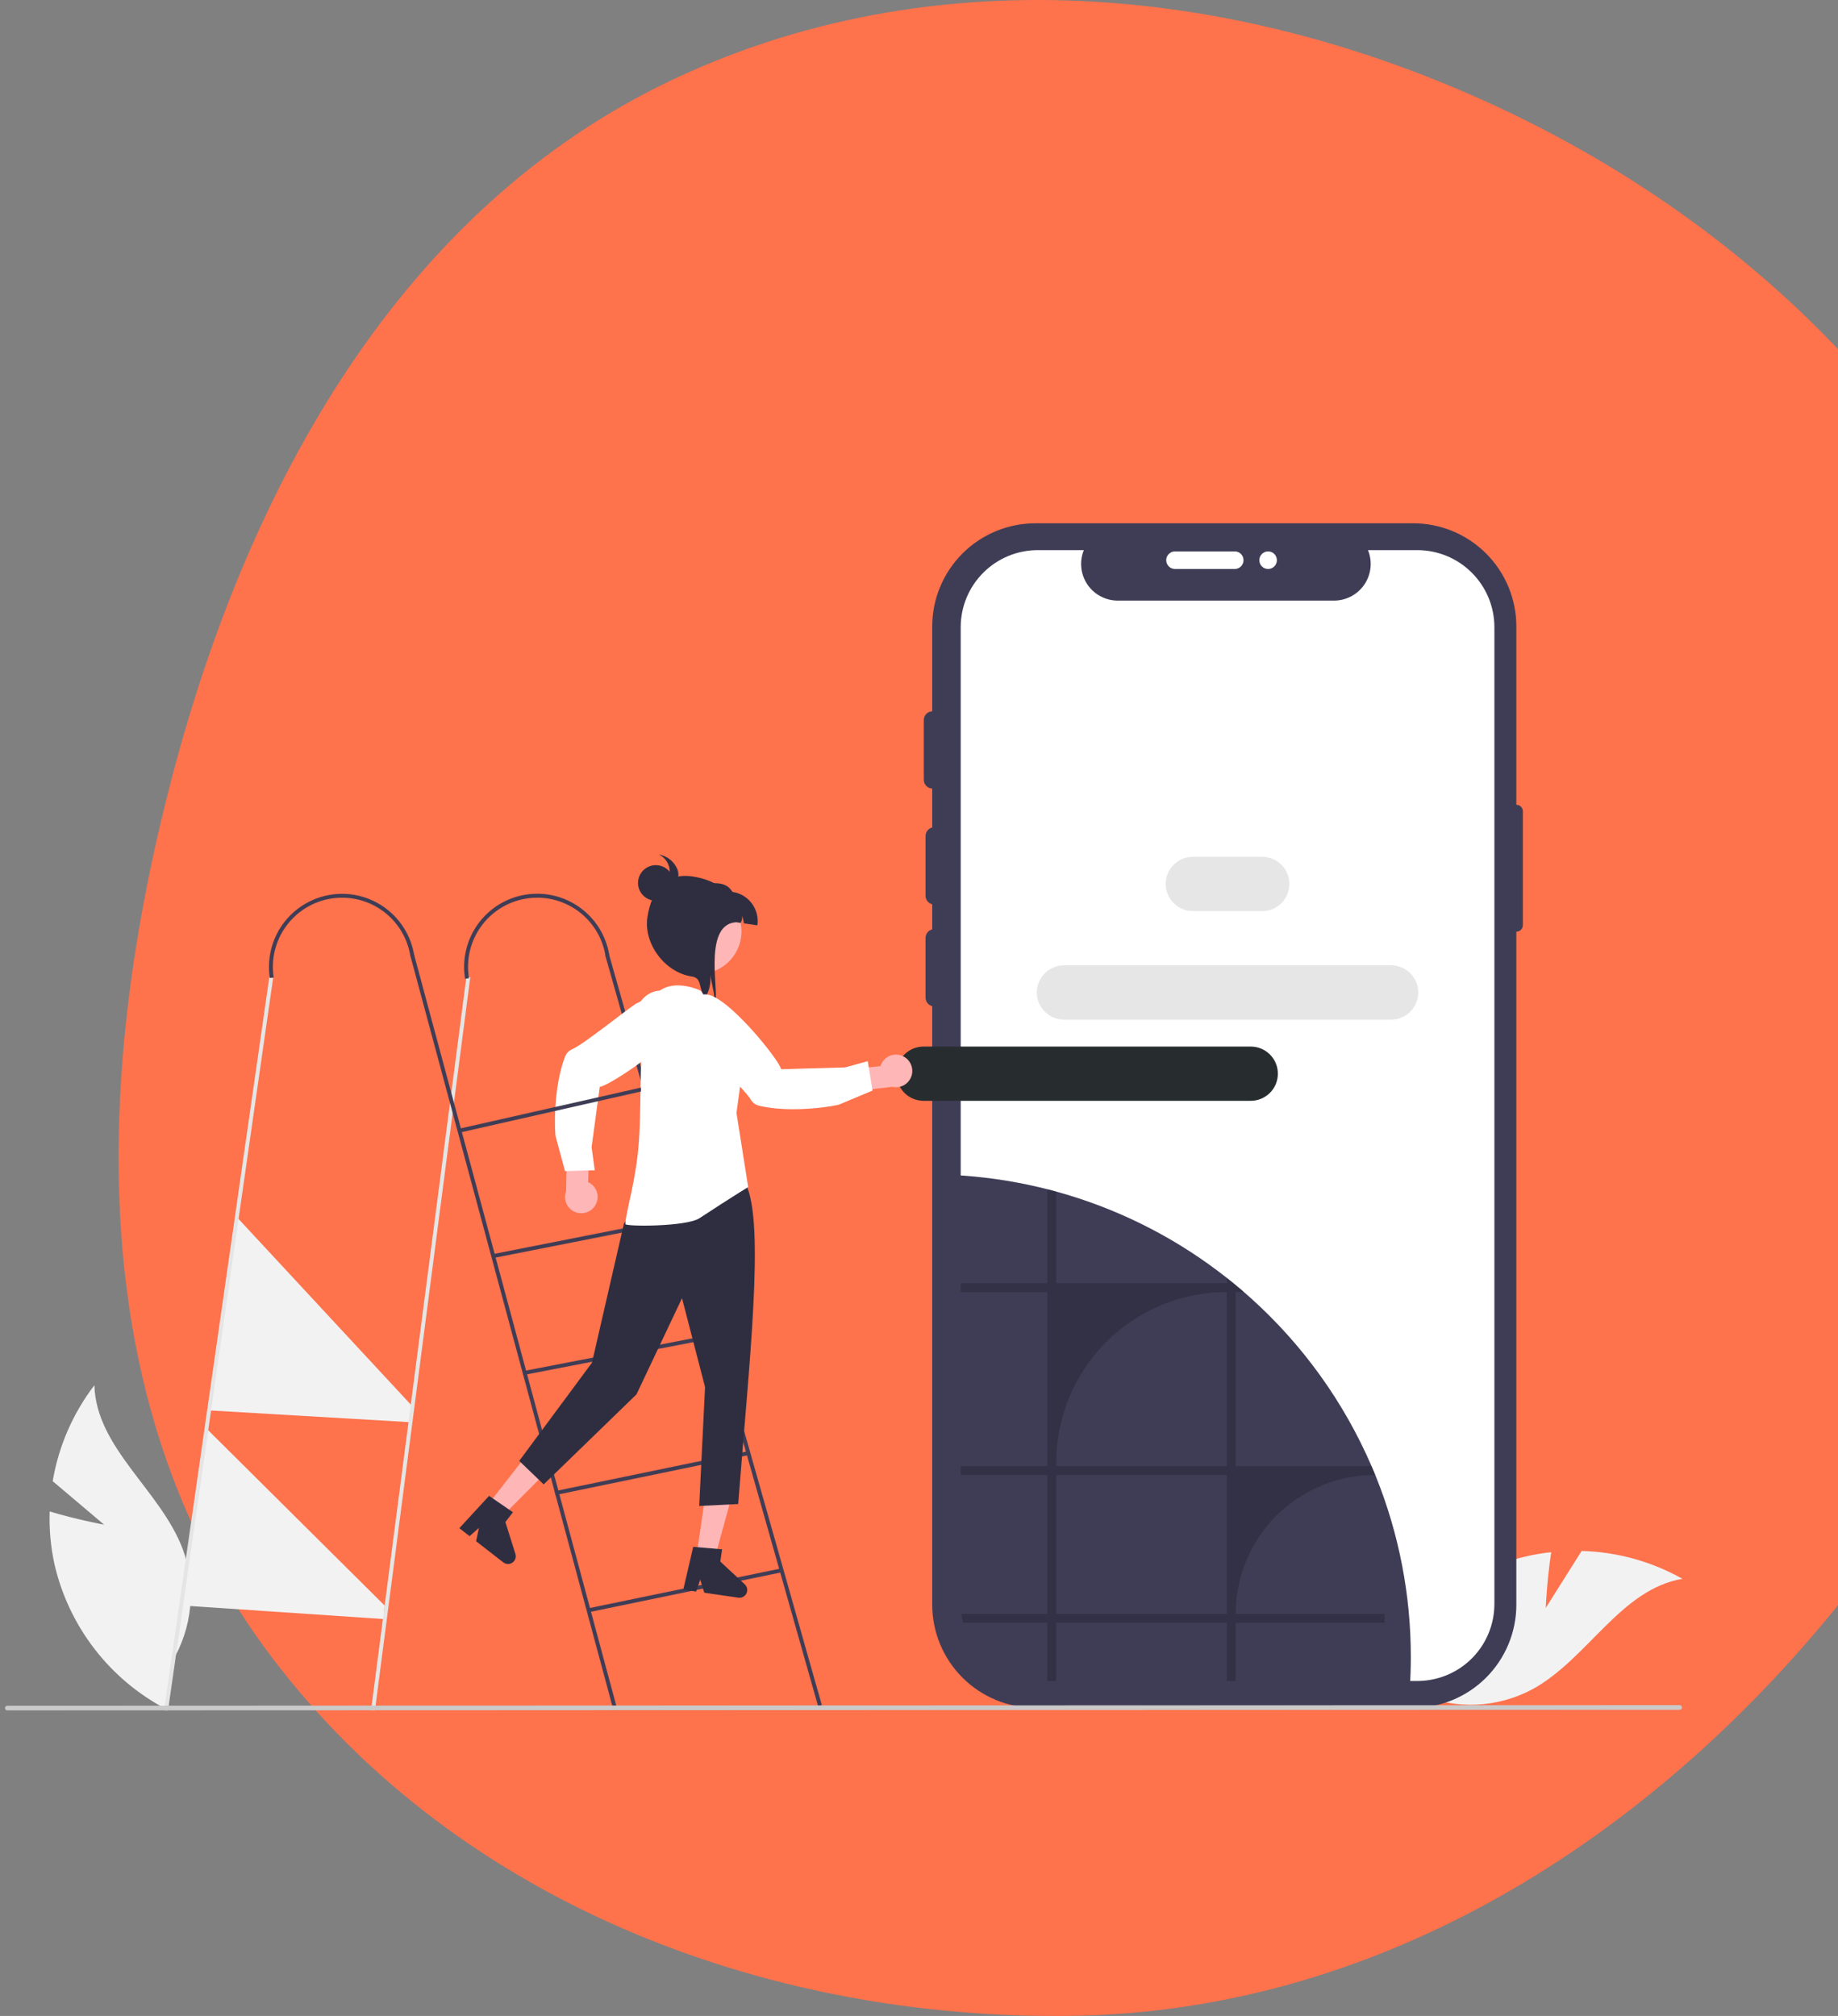 <svg width="310" height="340" viewBox="0 0 310 340" fill="none" xmlns="http://www.w3.org/2000/svg">
<rect x="0" y="0" width="310" height="340" fill="#808080" stroke="none"/>
<path d="M260.508 21.928C305.892 45.49 341.231 86.272 350.706 136.555C360.013 185.945 340.054 234.722 307.879 273.313C275.701 311.906 231.318 339.153 181.102 339.974C128.438 340.835 75.491 320.204 44.446 277.62C14.053 235.93 15.91 181.21 28.96 131.283C41.828 82.052 67.524 35.123 113.506 13.407C160.207 -8.649 214.669 -1.871 260.508 21.928Z" fill="#FE724C"/>
<g clip-path="url(#clip0_2014:10860)">
<path d="M17.561 257.147L8.888 249.806C9.88 243.922 12.293 238.368 15.918 233.628C16.21 244.233 27.08 251.335 30.821 261.262C31.964 264.367 32.393 267.69 32.077 270.984C31.762 274.278 30.709 277.458 28.997 280.29L28.124 288.301C23.387 285.833 19.241 282.367 15.973 278.142C12.704 273.917 10.391 269.034 9.191 263.829C8.547 260.902 8.274 257.906 8.379 254.911C12.82 256.262 17.561 257.147 17.561 257.147Z" fill="#F2F2F2"/>
<path d="M260.704 271.187L266.761 261.573C272.727 261.733 278.563 263.347 283.763 266.275C273.303 268.045 267.788 279.8 258.48 284.89C255.565 286.456 252.335 287.345 249.029 287.492C245.723 287.64 242.427 287.041 239.384 285.741L231.329 285.996C233.112 280.961 235.965 276.372 239.692 272.545C243.419 268.719 247.932 265.746 252.918 263.832C255.726 262.785 258.655 262.097 261.635 261.782C260.917 266.368 260.704 271.187 260.704 271.187Z" fill="#F2F2F2"/>
<path d="M68.974 239.847L35.389 237.877L39.992 205.322L69.588 237.219L68.974 239.847Z" fill="#F2F2F2"/>
<path d="M64.7 273.06L30.5 270.758L35.06 241.165L64.854 270.763L64.7 273.06Z" fill="#F2F2F2"/>
<path d="M255.75 135.731V105.66C255.75 103.375 255.3 101.111 254.425 99C253.55 96.888 252.268 94.97 250.652 93.353C249.036 91.737 247.117 90.455 245.006 89.581C242.894 88.706 240.631 88.256 238.345 88.256H174.635C172.349 88.256 170.086 88.706 167.975 89.581C165.863 90.455 163.944 91.737 162.328 93.353C160.712 94.97 159.43 96.888 158.555 99C157.681 101.111 157.23 103.375 157.23 105.66V270.632C157.23 275.248 159.064 279.674 162.328 282.938C165.592 286.202 170.019 288.036 174.635 288.036H238.345C242.961 288.036 247.388 286.202 250.652 282.938C253.916 279.674 255.75 275.248 255.75 270.632V157.136C256.041 157.136 256.32 157.02 256.526 156.815C256.732 156.609 256.848 156.33 256.848 156.038V136.829C256.848 136.538 256.732 136.258 256.526 136.053C256.32 135.847 256.041 135.731 255.75 135.731Z" fill="#3F3D56"/>
<path d="M252.046 105.78V270.513C252.046 273.935 250.697 277.218 248.29 279.651C245.883 282.083 242.614 283.467 239.192 283.503C239.145 283.508 239.097 283.51 239.05 283.509H175.029C171.583 283.509 168.277 282.139 165.84 279.702C163.403 277.265 162.034 273.96 162.033 270.513V105.78C162.034 102.333 163.403 99.028 165.84 96.591C168.277 94.153 171.583 92.784 175.029 92.784H182.799C182.417 93.722 182.271 94.739 182.375 95.746C182.478 96.754 182.828 97.72 183.393 98.561C183.958 99.401 184.72 100.09 185.614 100.567C186.508 101.043 187.505 101.293 188.517 101.294H225.017C226.028 101.291 227.024 101.04 227.916 100.563C228.809 100.085 229.57 99.396 230.134 98.556C230.698 97.716 231.047 96.751 231.151 95.744C231.255 94.738 231.11 93.721 230.729 92.784H239.05C242.497 92.784 245.802 94.153 248.239 96.591C250.676 99.028 252.046 102.333 252.046 105.78Z" fill="white"/>
<path d="M237.951 279.488C237.951 281.194 237.897 282.887 237.79 284.565C237.743 284.57 237.696 284.573 237.648 284.571H173.63C170.733 284.571 167.92 283.604 165.636 281.823C163.351 280.041 161.728 277.548 161.022 274.739C160.898 274.249 160.805 273.751 160.742 273.25C160.67 272.695 160.633 272.136 160.634 271.576V198.163C165.56 198.407 170.453 199.098 175.254 200.228C175.724 200.337 176.191 200.452 176.655 200.57C176.685 200.577 176.714 200.587 176.744 200.593C177.214 200.712 177.681 200.837 178.145 200.965C188.041 203.683 197.332 208.257 205.521 214.444C205.991 214.796 206.458 215.157 206.922 215.522L207.01 215.591C207.786 216.203 208.55 216.83 209.302 217.472C209.47 217.614 209.638 217.758 209.802 217.906C210.207 218.255 210.611 218.61 211.006 218.969C219.738 226.829 226.67 236.482 231.328 247.268C231.483 247.62 231.631 247.975 231.779 248.33C231.838 248.475 231.897 248.62 231.956 248.764C232.012 248.896 232.065 249.028 232.117 249.159C235.983 258.803 237.964 269.098 237.951 279.488Z" fill="#3F3D56"/>
<path d="M157.583 152.554C157.19 152.554 156.814 152.397 156.536 152.12C156.258 151.842 156.102 151.465 156.102 151.072V140.998C156.102 140.605 156.258 140.228 156.535 139.951C156.813 139.673 157.19 139.517 157.583 139.517C157.976 139.517 158.353 139.673 158.631 139.951C158.909 140.228 159.065 140.605 159.065 140.998V151.072C159.064 151.465 158.908 151.842 158.63 152.12C158.352 152.397 157.976 152.554 157.583 152.554Z" fill="#3F3D56"/>
<path d="M157.286 132.998C156.893 132.997 156.517 132.841 156.239 132.563C155.961 132.286 155.805 131.909 155.805 131.516V121.442C155.805 121.049 155.961 120.672 156.239 120.394C156.516 120.117 156.893 119.96 157.286 119.96C157.679 119.96 158.056 120.117 158.334 120.394C158.612 120.672 158.768 121.049 158.768 121.442V131.516C158.767 131.909 158.611 132.286 158.333 132.563C158.056 132.841 157.679 132.997 157.286 132.998Z" fill="#3F3D56"/>
<path d="M196.695 94.478C196.696 94.085 196.852 93.709 197.13 93.431C197.407 93.153 197.784 92.997 198.177 92.997H208.251C208.446 92.996 208.639 93.034 208.819 93.109C208.999 93.183 209.163 93.292 209.3 93.43C209.438 93.567 209.548 93.731 209.622 93.911C209.697 94.091 209.735 94.283 209.735 94.478C209.735 94.673 209.697 94.866 209.622 95.046C209.548 95.225 209.438 95.389 209.3 95.526C209.163 95.664 208.999 95.773 208.819 95.847C208.639 95.922 208.446 95.96 208.251 95.96H198.177C197.784 95.959 197.407 95.803 197.13 95.525C196.852 95.248 196.696 94.871 196.695 94.478Z" fill="white"/>
<path d="M157.583 169.74C157.19 169.739 156.814 169.583 156.536 169.305C156.258 169.027 156.102 168.651 156.102 168.258V158.184C156.102 157.791 156.258 157.414 156.535 157.136C156.813 156.858 157.19 156.702 157.583 156.702C157.976 156.702 158.353 156.858 158.631 157.136C158.909 157.414 159.065 157.791 159.065 158.184V168.258C159.064 168.651 158.908 169.027 158.63 169.305C158.352 169.583 157.976 169.739 157.583 169.74Z" fill="#3F3D56"/>
<path d="M213.881 95.96C214.699 95.96 215.362 95.296 215.362 94.478C215.362 93.66 214.699 92.997 213.881 92.997C213.063 92.997 212.399 93.66 212.399 94.478C212.399 95.296 213.063 95.96 213.881 95.96Z" fill="white"/>
<path opacity="0.2" d="M208.412 272.188C208.411 269.112 209.017 266.066 210.194 263.224C211.371 260.382 213.096 257.799 215.271 255.624C217.446 253.449 220.029 251.724 222.871 250.547C225.713 249.37 228.759 248.764 231.835 248.765H231.957C231.898 248.62 231.838 248.475 231.779 248.331C231.631 247.975 231.483 247.62 231.329 247.268H208.412V217.907H209.803C209.638 217.759 209.471 217.614 209.303 217.473C208.55 216.831 207.786 216.204 207.011 215.592L206.922 215.523V216.41H178.145V200.965C177.681 200.837 177.214 200.712 176.744 200.593C176.715 200.587 176.685 200.577 176.655 200.57V216.41H162.035V217.907H176.655V247.268H162.035V248.765H176.655V272.188H162.144C162.206 272.689 162.299 273.187 162.423 273.677H176.655V283.509H178.145V273.677H206.922V283.509H208.412V273.677H233.519V272.188H208.412ZM206.922 272.188H178.145V248.765H206.922V272.188ZM206.922 247.268H178.145V246.683C178.145 239.051 181.177 231.732 186.574 226.335C191.97 220.938 199.29 217.907 206.922 217.907V247.268Z" fill="black"/>
<path d="M79.318 164.806L63.346 287.666L63.244 288.448H62.58L62.682 287.666L78.667 164.72L79.318 164.806Z" fill="#E5E5E5"/>
<path d="M46.066 164.96L28.453 287.679L28.341 288.461H27.677L27.789 287.679L45.414 164.868L46.066 164.96Z" fill="#E5E5E5"/>
<path d="M104.152 288.432L103.468 288.435L103.258 287.652L69.186 161.1L69.821 160.929L103.938 287.652L104.152 288.432Z" fill="#3F3D56"/>
<path d="M102.709 160.924L102.076 161.103L137.981 287.755L138.614 287.576L102.709 160.924Z" fill="#3F3D56"/>
<path d="M131.761 264.519L99.203 271.254L99.336 271.898L131.894 265.163L131.761 264.519Z" fill="#3F3D56"/>
<path d="M126.115 244.762L93.558 251.498L93.691 252.142L126.248 245.406L126.115 244.762Z" fill="#3F3D56"/>
<path d="M120.475 225.005L88.144 231.262L88.269 231.907L120.6 225.65L120.475 225.005Z" fill="#3F3D56"/>
<path d="M114.829 205.252L83.203 211.502L83.331 212.147L114.957 205.898L114.829 205.252Z" fill="#3F3D56"/>
<path d="M45.509 164.938C45.015 161.707 45.824 158.412 47.759 155.778C49.693 153.144 52.596 151.386 55.826 150.891C59.057 150.397 62.352 151.206 64.986 153.141C67.621 155.076 69.378 157.978 69.873 161.208L69.223 161.308C68.992 159.793 68.465 158.338 67.671 157.027C66.878 155.716 65.834 154.574 64.599 153.667C63.364 152.759 61.962 152.104 60.474 151.738C58.986 151.373 57.44 151.304 55.925 151.536C54.41 151.767 52.956 152.296 51.645 153.09C50.334 153.884 49.193 154.928 48.286 156.164C47.379 157.399 46.724 158.801 46.359 160.289C45.995 161.778 45.926 163.324 46.159 164.838L45.509 164.938Z" fill="#3F3D56"/>
<path d="M78.446 165.085C78.18 163.488 78.231 161.855 78.596 160.278C78.961 158.701 79.633 157.211 80.574 155.894C81.515 154.577 82.706 153.458 84.079 152.601C85.453 151.744 86.981 151.166 88.578 150.9C90.175 150.634 91.808 150.686 93.385 151.051C94.962 151.417 96.451 152.089 97.768 153.031C99.085 153.972 100.204 155.163 101.06 156.537C101.917 157.911 102.494 159.439 102.759 161.036L102.111 161.144C101.601 158.093 99.901 155.37 97.384 153.572C94.866 151.775 91.739 151.051 88.687 151.559C85.636 152.067 82.912 153.766 81.113 156.282C79.314 158.798 78.588 161.926 79.095 164.977L78.446 165.085Z" fill="#3F3D56"/>
<path d="M112.427 191.921L106.107 207.296L126.699 207.147L124.605 191.887L112.427 191.921Z" fill="#FFB6B6"/>
<path d="M117.456 262.501L120.51 262.947L123.682 251.378L119.174 250.721L117.456 262.501Z" fill="#FFB6B6"/>
<path d="M116.919 260.884L121.789 261.3L121.487 263.368L125.615 267.208C125.819 267.398 125.957 267.648 126.009 267.921C126.06 268.195 126.023 268.478 125.903 268.729C125.783 268.98 125.585 269.186 125.339 269.317C125.094 269.448 124.813 269.497 124.537 269.456L118.789 268.618L118.097 266.427L117.411 268.417L115.244 268.101L116.919 260.884Z" fill="#2F2E41"/>
<path d="M82.159 253.957L84.596 255.852L93.064 247.355L89.467 244.559L82.159 253.957Z" fill="#FFB6B6"/>
<path d="M82.489 252.285L86.519 255.05L85.236 256.701L86.931 262.077C87.015 262.343 87.012 262.628 86.922 262.892C86.832 263.155 86.66 263.383 86.431 263.542C86.203 263.701 85.929 263.783 85.651 263.775C85.373 263.768 85.104 263.672 84.884 263.501L80.299 259.935L80.778 257.688L79.2 259.08L77.471 257.736L82.489 252.285Z" fill="#2F2E41"/>
<path d="M107.271 203.648L105.243 206.334L99.845 229.82L87.575 246.39L91.7 250.351L107.349 235.169L115.029 218.947L118.915 233.93L117.928 253.989L124.505 253.661C126.287 230.382 129.076 206.43 125.791 199.704C123.627 201.592 121.099 203.019 118.364 203.897C115.629 204.775 112.744 205.086 109.884 204.811L107.271 203.648Z" fill="#2F2E41"/>
<path d="M118.126 167.058L123.314 172.732C124.453 173.977 125.175 175.547 125.379 177.221C125.472 177.982 125.457 178.752 125.333 179.508L124.215 187.703L126.188 200.198C126.188 200.198 123.376 201.914 117.967 205.46C115.759 206.907 105.458 206.884 105.471 206.446C105.529 204.42 107.342 198.959 107.773 192.306C108.305 184.095 107.607 174.294 109.417 169.617C111.626 163.906 118.126 167.058 118.126 167.058Z" fill="white"/>
<path d="M100.32 203.415C100.546 203.086 100.698 202.711 100.764 202.317C100.83 201.922 100.808 201.519 100.701 201.134C100.594 200.749 100.404 200.392 100.144 200.088C99.884 199.785 99.56 199.542 99.196 199.377L99.399 193.134L95.635 192.085L95.473 200.906C95.236 201.536 95.238 202.23 95.48 202.858C95.721 203.486 96.184 204.004 96.782 204.313C97.379 204.623 98.07 204.702 98.722 204.537C99.374 204.371 99.942 203.972 100.32 203.415V203.415Z" fill="#FFB6B6"/>
<path d="M95.3 178.212C95.411 177.921 95.581 177.656 95.8 177.435C96.019 177.213 96.281 177.039 96.57 176.924C98.574 176.082 107.235 169.005 107.554 169.138L110.304 167.781C110.405 167.782 113.114 167.846 114.443 169.353C114.719 169.671 114.923 170.045 115.041 170.449C115.159 170.854 115.188 171.279 115.126 171.696C114.737 175.284 102.459 183.344 101.157 183.289L99.779 193.477L100.315 197.37L95.294 197.512L93.747 191.781C93.525 191.364 93.244 183.447 95.3 178.212Z" fill="white"/>
<path d="M115.43 172.77C115.837 169.985 114.272 167.45 111.936 167.109C109.6 166.769 107.376 168.751 106.97 171.536C106.564 174.322 108.128 176.856 110.465 177.197C112.801 177.537 115.024 175.556 115.43 172.77Z" fill="white"/>
<path d="M77.687 190.982L77.56 190.337L108.102 183.428V184.085L77.687 190.982Z" fill="#3F3D56"/>
<path d="M212.896 144.51H201.183C198.656 144.51 196.607 146.558 196.607 149.085V149.085C196.607 151.612 198.656 153.66 201.183 153.66H212.896C215.423 153.66 217.472 151.612 217.472 149.085C217.472 146.558 215.423 144.51 212.896 144.51Z" fill="#E6E6E6"/>
<path d="M234.629 162.811H179.451C176.924 162.811 174.876 164.859 174.876 167.386V167.386C174.876 169.912 176.924 171.961 179.451 171.961H234.629C237.156 171.961 239.204 169.912 239.204 167.386C239.204 164.859 237.156 162.811 234.629 162.811Z" fill="#E6E6E6"/>
<path d="M210.952 176.507H155.774C153.248 176.507 151.199 178.555 151.199 181.082V181.082C151.199 183.609 153.248 185.657 155.774 185.657H210.952C213.479 185.657 215.528 183.609 215.528 181.082C215.528 178.555 213.479 176.507 210.952 176.507Z" fill="#272D2F"/>
<path d="M283.685 287.971C283.686 288.023 283.676 288.074 283.656 288.121C283.636 288.169 283.607 288.212 283.571 288.248C283.535 288.285 283.492 288.314 283.444 288.333C283.396 288.353 283.345 288.363 283.294 288.363L88.393 288.432L87.709 288.435L47.485 288.448H46.821L12.582 288.461H11.918L1.23 288.465C1.126 288.465 1.027 288.423 0.953 288.35C0.88 288.277 0.839 288.177 0.839 288.073C0.839 287.97 0.88 287.87 0.953 287.797C1.027 287.723 1.126 287.682 1.23 287.682L12.029 287.679H12.694L46.923 287.666H47.587L87.499 287.652H88.179L122.188 287.639H122.635L283.294 287.58C283.346 287.58 283.396 287.59 283.444 287.61C283.492 287.629 283.535 287.658 283.571 287.694C283.607 287.731 283.636 287.774 283.656 287.821C283.676 287.869 283.686 287.92 283.685 287.971Z" fill="#CACACA"/>
<path d="M123.617 161.393C122.635 162.697 121.239 163.628 119.657 164.032C118.076 164.436 116.404 164.29 114.917 163.617C113.43 162.944 112.216 161.785 111.476 160.33C110.735 158.876 110.513 157.212 110.844 155.614C111.175 154.016 112.041 152.578 113.299 151.538C114.556 150.497 116.131 149.916 117.763 149.89C119.395 149.864 120.987 150.394 122.277 151.394C123.568 152.394 124.479 153.803 124.861 155.39C124.882 155.476 124.899 155.562 124.916 155.65C125.118 156.645 125.107 157.671 124.883 158.661C124.659 159.651 124.227 160.582 123.617 161.393Z" fill="#FFB6B6"/>
<path d="M125.485 155.733C125.304 154.833 125.373 155.298 125.188 154.401C125.226 154.835 125.131 155.271 124.916 155.65L116.452 154.416L117.17 149.496C119.793 148.875 122.339 148.392 123.538 150.425C124.843 150.615 126.018 151.316 126.807 152.373C127.595 153.431 127.93 154.758 127.74 156.062L125.485 155.733Z" fill="#2F2E41"/>
<path d="M120.491 168.972C120.497 168.88 120.501 168.784 120.502 168.691C120.485 168.006 120.397 167.325 120.237 166.659C120.093 165.936 119.946 165.21 119.799 164.488C119.936 165.781 119.646 167.083 118.975 168.196C117.709 166.875 118.546 164.962 116.679 164.69C112.188 164.035 108.534 159.219 109.19 154.725C109.845 150.235 112.261 147.158 116.751 147.813C121.245 148.468 124.59 151.057 124.022 155.56C118.301 156.054 121.602 168.669 120.491 168.972Z" fill="#2F2E41"/>
<path d="M110.61 151.912C112.266 151.912 113.609 150.569 113.609 148.913C113.609 147.256 112.266 145.914 110.61 145.914C108.953 145.914 107.61 147.256 107.61 148.913C107.61 150.569 108.953 151.912 110.61 151.912Z" fill="#2F2E41"/>
<path d="M114.168 146.436C113.888 145.831 113.464 145.304 112.932 144.902C112.4 144.5 111.777 144.236 111.118 144.132C111.582 144.342 111.987 144.662 112.298 145.066C112.609 145.469 112.816 145.943 112.901 146.445C112.985 146.947 112.945 147.462 112.784 147.945C112.622 148.428 112.345 148.864 111.975 149.214L112.582 148.693C112.747 148.834 112.953 148.918 113.169 148.934C113.386 148.949 113.602 148.895 113.786 148.779C113.966 148.658 114.116 148.497 114.225 148.31C114.334 148.122 114.399 147.912 114.416 147.696C114.444 147.261 114.359 146.827 114.168 146.436Z" fill="#2F2E41"/>
<path d="M152.347 178.159C151.991 177.979 151.599 177.878 151.2 177.866C150.8 177.853 150.403 177.928 150.036 178.085C149.668 178.243 149.34 178.479 149.074 178.777C148.807 179.075 148.61 179.427 148.495 179.81L142.28 180.44L141.741 184.31L150.505 183.297C151.161 183.448 151.849 183.353 152.44 183.031C153.03 182.708 153.482 182.18 153.709 181.546C153.936 180.913 153.922 180.218 153.672 179.594C153.421 178.97 152.95 178.459 152.347 178.159Z" fill="#FFB6B6"/>
<path d="M128.037 186.488C127.734 186.417 127.449 186.283 127.2 186.096C126.951 185.909 126.744 185.672 126.591 185.4C125.491 183.527 117.324 175.884 117.413 175.55L115.702 173.006C115.69 172.905 115.393 170.212 116.709 168.695C116.988 168.379 117.332 168.126 117.717 167.956C118.102 167.785 118.519 167.7 118.941 167.706C122.549 167.614 131.62 179.033 131.74 180.33L142.571 180.018L146.357 178.969L147.167 183.926L141.693 186.222C141.308 186.498 133.499 187.829 128.037 186.488Z" fill="white"/>
</g>
<defs>
<clipPath id="clip0_2014:10860">
<rect width="282.924" height="200.209" fill="white" transform="translate(0.839 88.256)"/>
</clipPath>
</defs>
</svg>
